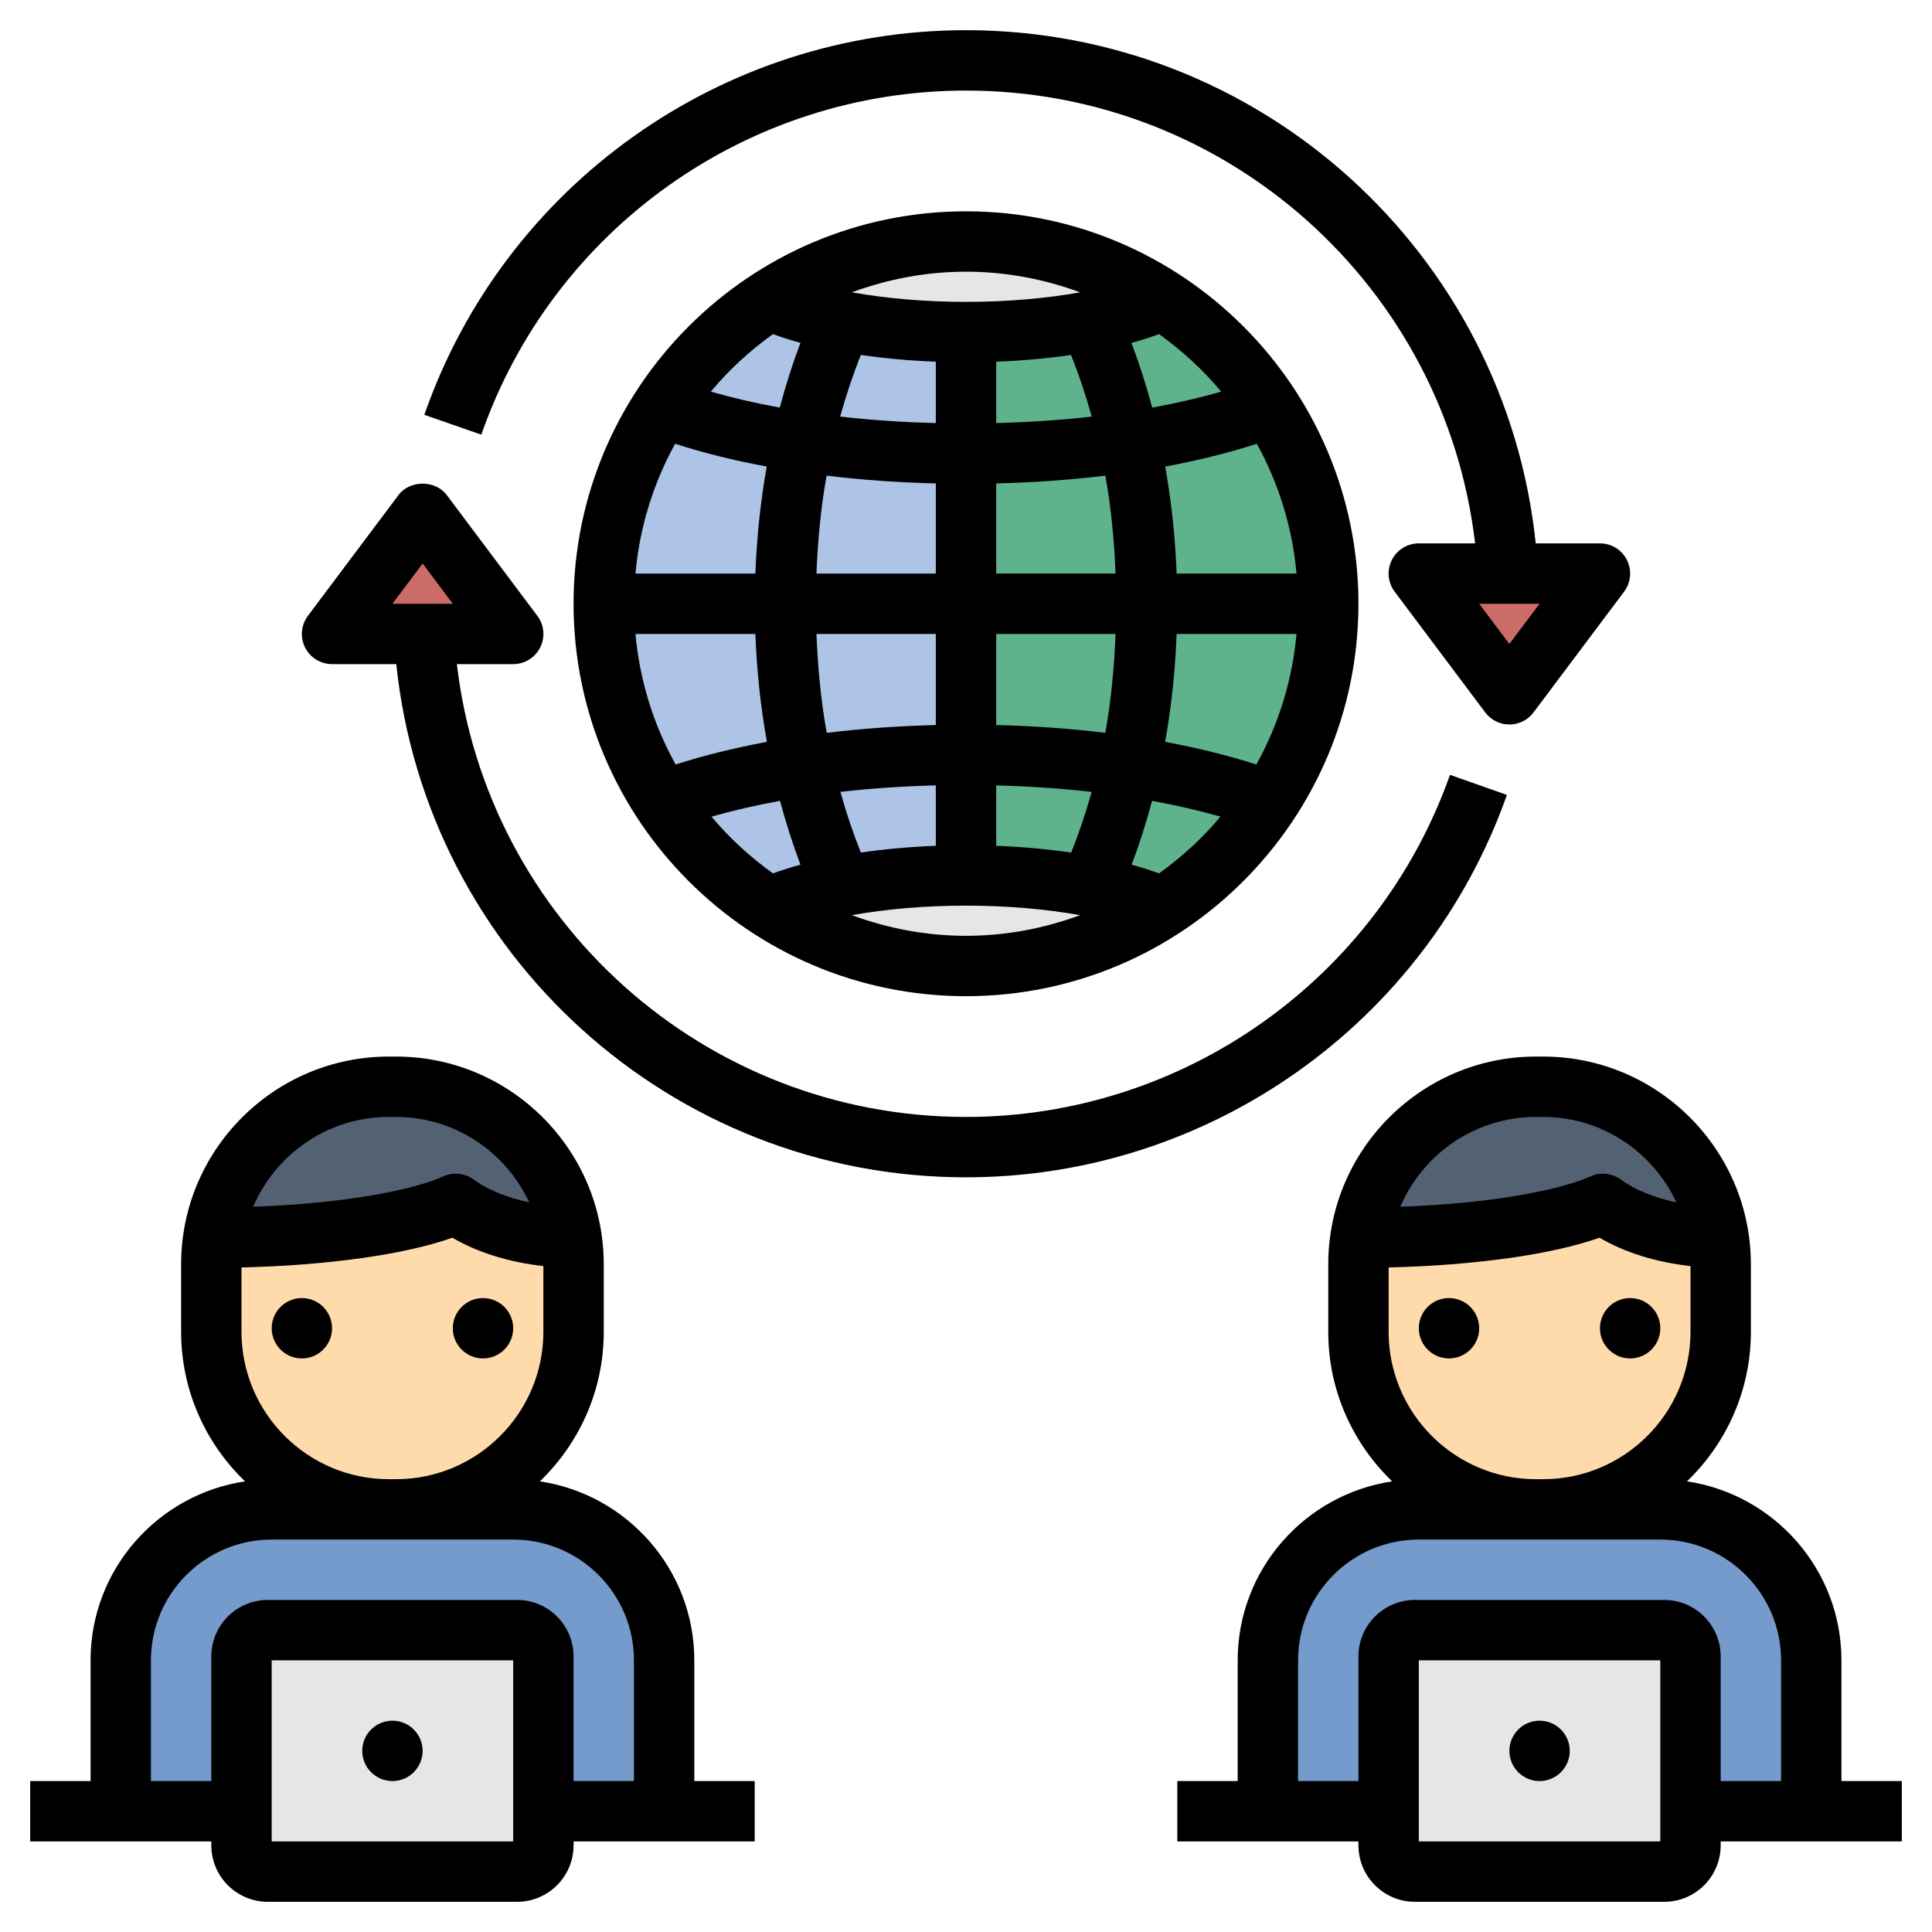 <svg xmlns="http://www.w3.org/2000/svg" enable-background="new 0 0 64 64" viewBox="0 0 64 64" id="online-work"><circle cx="32" cy="20" r="12" fill="#5eb38c"></circle><path fill="#adc4e6" d="M20,20c0,6.627,5.373,12,12,12V8C25.373,8,20,13.373,20,20z"></path><path fill="#e6e6e6" d="M32 8c-2.423 0-4.675.724-6.562 1.96C25.494 9.973 25.542 9.986 25.6 10c2.37.591 4.012 1 6.4 1 2.617 0 4.941-.393 6.4-1l.156-.043C36.671 8.723 34.421 8 32 8zM32 32c2.416 0 4.661-.721 6.544-1.949C38.495 30.034 38.45 30.018 38.4 30c-.62-.218-3.003-1-6.4-1-2.617 0-4.941.393-6.4 1l-.156.043C27.329 31.277 29.579 32 32 32z"></path><polygon fill="#cc6c66" points="14 17 11 21 17 21"></polygon><polygon fill="#cc6c66" points="50 23 53 19 47 19"></polygon><path fill="#759acc" d="M17,50H9c-2.761,0-5,2.239-5,5v5h18v-5C22,52.239,19.761,50,17,50z"></path><path fill="#e6e6e6" d="M17.13,62H8.87C8.389,62,8,61.611,8,61.13v-6.26C8,54.389,8.389,54,8.87,54h8.26
	c0.48,0,0.87,0.389,0.87,0.87v6.26C18,61.611,17.611,62,17.13,62z"></path><path fill="#ffdbac" d="M13.119,50h-0.238C9.647,50,7,47.353,7,44.119v-2.238C7,38.647,9.647,36,12.881,36h0.238
	C16.353,36,19,38.647,19,41.881v2.238C19,47.353,16.353,50,13.119,50z"></path><path fill="#526273" d="M18.925,40.995C18.494,38.178,16.052,36,13.119,36h-0.238c-2.934,0-5.377,2.18-5.807,4.999
	c3.528-0.006,6.586-0.464,8.026-1.119C16.005,40.549,17.377,40.981,18.925,40.995z"></path><path fill="#759acc" d="M55,50h-8c-2.761,0-5,2.239-5,5v5h18v-5C60,52.239,57.761,50,55,50z"></path><path fill="#e6e6e6" d="M55.13,62h-8.26c-0.48,0-0.87-0.389-0.87-0.87v-6.26c0-0.48,0.389-0.87,0.87-0.87h8.26
	c0.48,0,0.87,0.389,0.87,0.87v6.26C56,61.611,55.611,62,55.13,62z"></path><path fill="#ffdbac" d="M51.119,50h-0.238C47.647,50,45,47.353,45,44.119v-2.238C45,38.647,47.647,36,50.881,36h0.238
	C54.353,36,57,38.647,57,41.881v2.238C57,47.353,54.353,50,51.119,50z"></path><path fill="#526273" d="M56.925,40.995C56.494,38.178,54.052,36,51.119,36h-0.238c-2.934,0-5.377,2.18-5.807,4.999
	c3.528-0.006,6.586-0.464,8.026-1.119C54.005,40.549,55.377,40.981,56.925,40.995z"></path><path d="M48 43L48 43c-.552 0-1 .448-1 1l0 0c0 .552.448 1 1 1l0 0c.552 0 1-.448 1-1l0 0C49 43.448 48.552 43 48 43zM54 43L54 43c-.552 0-1 .448-1 1l0 0c0 .552.448 1 1 1l0 0c.552 0 1-.448 1-1l0 0C55 43.448 54.552 43 54 43z"></path><path d="M61,59v-4c0-3.008-2.227-5.498-5.117-5.928C57.185,47.82,58,46.064,58,44.119v-2.237C58,38.087,54.913,35,51.119,35h-0.238
	C47.087,35,44,38.087,44,41.881v2.237c0,1.945,0.815,3.701,2.117,4.954C43.227,49.502,41,51.992,41,55v4h-2v2h6v0.13
	c0,1.031,0.839,1.87,1.87,1.87h8.26c1.031,0,1.87-0.839,1.87-1.87V61h6v-2H61z M50.881,37h0.238c1.957,0,3.637,1.165,4.414,2.831
	c-0.717-0.155-1.366-0.406-1.839-0.756c-0.293-0.215-0.68-0.254-1.009-0.106c-0.982,0.447-3.248,0.898-6.297,1.006
	C47.132,38.228,48.866,37,50.881,37z M46,44.119v-2.133c2.859-0.069,5.414-0.427,6.986-0.985c0.844,0.495,1.892,0.816,3.014,0.939
	v2.179C56,46.81,53.811,49,51.119,49h-0.238C48.189,49,46,46.81,46,44.119z M55,61h-8v-6h8V61z M59,59h-2v-4.13
	c0-1.031-0.839-1.87-1.87-1.87h-8.26C45.839,53,45,53.839,45,54.87V59h-2v-4c0-2.206,1.794-4,4-4h8c2.206,0,4,1.794,4,4V59z"></path><path d="M51 57L51 57c-.552 0-1 .448-1 1l0 0c0 .552.448 1 1 1l0 0c.552 0 1-.448 1-1l0 0C52 57.448 51.552 57 51 57zM10 43L10 43c-.552 0-1 .448-1 1l0 0c0 .552.448 1 1 1h0c.552 0 1-.448 1-1l0 0C11 43.448 10.552 43 10 43zM16 43L16 43c-.552 0-1 .448-1 1l0 0c0 .552.448 1 1 1h0c.552 0 1-.448 1-1l0 0C17 43.448 16.552 43 16 43z"></path><path d="M23,59v-4c0-3.008-2.227-5.498-5.117-5.928C19.185,47.82,20,46.064,20,44.119v-2.237C20,38.087,16.913,35,13.119,35h-0.238
	C9.087,35,6,38.087,6,41.881v2.237c0,1.945,0.815,3.701,2.117,4.954C5.227,49.502,3,51.992,3,55v4H1v2h6v0.13
	C7,62.161,7.839,63,8.87,63h8.26c1.031,0,1.87-0.839,1.87-1.87V61h6v-2H23z M12.881,37h0.238c1.957,0,3.637,1.165,4.414,2.831
	c-0.717-0.155-1.366-0.406-1.839-0.756c-0.293-0.215-0.679-0.254-1.009-0.106c-0.982,0.447-3.248,0.898-6.297,1.006
	C9.132,38.228,10.866,37,12.881,37z M8,44.119v-2.133c2.859-0.069,5.414-0.427,6.986-0.985c0.844,0.495,1.892,0.816,3.014,0.939
	v2.179C18,46.81,15.811,49,13.119,49h-0.238C10.189,49,8,46.81,8,44.119z M17,61H9v-6h8V61z M21,59h-2v-4.13
	c0-1.031-0.839-1.87-1.87-1.87H8.87C7.839,53,7,53.839,7,54.87V59H5v-4c0-2.206,1.794-4,4-4h8c2.206,0,4,1.794,4,4V59z"></path><path d="M13 57L13 57c-.552 0-1 .448-1 1l0 0c0 .552.448 1 1 1h0c.552 0 1-.448 1-1l0 0C14 57.448 13.552 57 13 57zM32 7c-7.168 0-13 5.832-13 13s5.832 13 13 13 13-5.832 13-13S39.168 7 32 7zM40.454 12.973c-.714.206-1.48.382-2.286.53-.196-.737-.425-1.453-.688-2.144.326-.088.628-.186.915-.291C39.158 11.616 39.854 12.252 40.454 12.973zM33 28.019v-2.001c1.087.028 2.147.099 3.162.215-.193.694-.419 1.364-.677 2.01C34.701 28.129 33.868 28.051 33 28.019zM28.518 28.242c-.259-.646-.485-1.316-.678-2.01 1.014-.116 2.073-.187 3.16-.215v2.001C30.133 28.051 29.301 28.129 28.518 28.242zM31 11.981v2.034c-1.089-.028-2.151-.099-3.168-.216.195-.705.423-1.386.686-2.041C29.301 11.871 30.133 11.949 31 11.981zM35.478 11.759c.263.655.491 1.336.687 2.041-1.016.116-2.077.187-3.165.215v-2.034C33.866 11.949 34.696 11.871 35.478 11.759zM33 16.014c1.244-.031 2.456-.117 3.617-.258.189 1.05.292 2.138.337 3.243H33V16.014zM31 16.014V19h-3.954c.044-1.106.147-2.193.336-3.244C28.543 15.897 29.755 15.984 31 16.014zM25.023 19h-3.973c.14-1.547.599-3.003 1.315-4.299.932.3 1.948.553 3.033.754C25.195 16.606 25.068 17.793 25.023 19zM25.023 21c.045 1.218.174 2.415.381 3.576-1.081.2-2.093.451-3.022.749-.725-1.303-1.19-2.768-1.331-4.325H25.023zM27.046 21H31v3.018c-1.243.031-2.454.117-3.614.258C27.195 23.215 27.091 22.117 27.046 21zM33 24.018V21h3.954c-.045 1.117-.148 2.215-.339 3.276C35.455 24.135 34.243 24.048 33 24.018zM38.977 21h3.972c-.141 1.558-.607 3.022-1.331 4.325-.929-.297-1.94-.549-3.021-.749C38.804 23.415 38.932 22.218 38.977 21zM38.977 19c-.045-1.207-.173-2.393-.378-3.545 1.086-.201 2.102-.454 3.035-.754.716 1.297 1.175 2.752 1.315 4.299H38.977zM35.782 9.684C34.65 9.886 33.349 10 32 10s-2.65-.114-3.782-.316C29.399 9.249 30.67 9 32 9S34.601 9.249 35.782 9.684zM25.605 11.068c.286.104.587.202.912.289-.262.691-.491 1.408-.687 2.145-.806-.147-1.57-.324-2.284-.529C24.146 12.252 24.842 11.616 25.605 11.068zM23.57 27.053c.71-.203 1.469-.378 2.269-.524.194.726.419 1.433.678 2.114-.325.088-.626.186-.912.289C24.851 28.391 24.165 27.763 23.57 27.053zM28.218 30.316C29.351 30.114 30.652 30 32 30s2.649.114 3.782.316C34.6 30.751 33.33 31 32 31S29.4 30.751 28.218 30.316zM38.395 28.932c-.285-.103-.585-.201-.908-.288.258-.682.484-1.388.677-2.115.799.146 1.557.321 2.266.524C39.835 27.763 39.149 28.391 38.395 28.932z"></path><path d="M15.944 14.399C18.322 7.581 24.774 3 32 3c8.668 0 15.87 6.51 16.865 15H47c-.379 0-.725.214-.895.553-.169.339-.133.744.095 1.047l3 4c.188.252.485.4.8.4s.611-.148.8-.4l3-4c.228-.303.264-.708.095-1.047C53.725 18.214 53.379 18 53 18h-2.127C49.867 8.396 41.766 1 32 1c-8.075 0-15.286 5.12-17.944 12.741L15.944 14.399zM50 21.333L49 20h2L50 21.333zM13.2 16.4l-3 4c-.228.303-.264.708-.095 1.047C10.275 21.786 10.621 22 11 22h2.127C14.133 31.604 22.234 39 32 39c8.04 0 15.241-5.09 17.918-12.667l-1.885-.666C45.637 32.445 39.194 37 32 37c-8.668 0-15.87-6.51-16.865-15H17c.379 0 .725-.214.895-.553.169-.339.133-.744-.095-1.047l-3-4C14.423 15.896 13.577 15.896 13.2 16.4zM15 20h-2l1-1.333L15 20z"></path></svg>